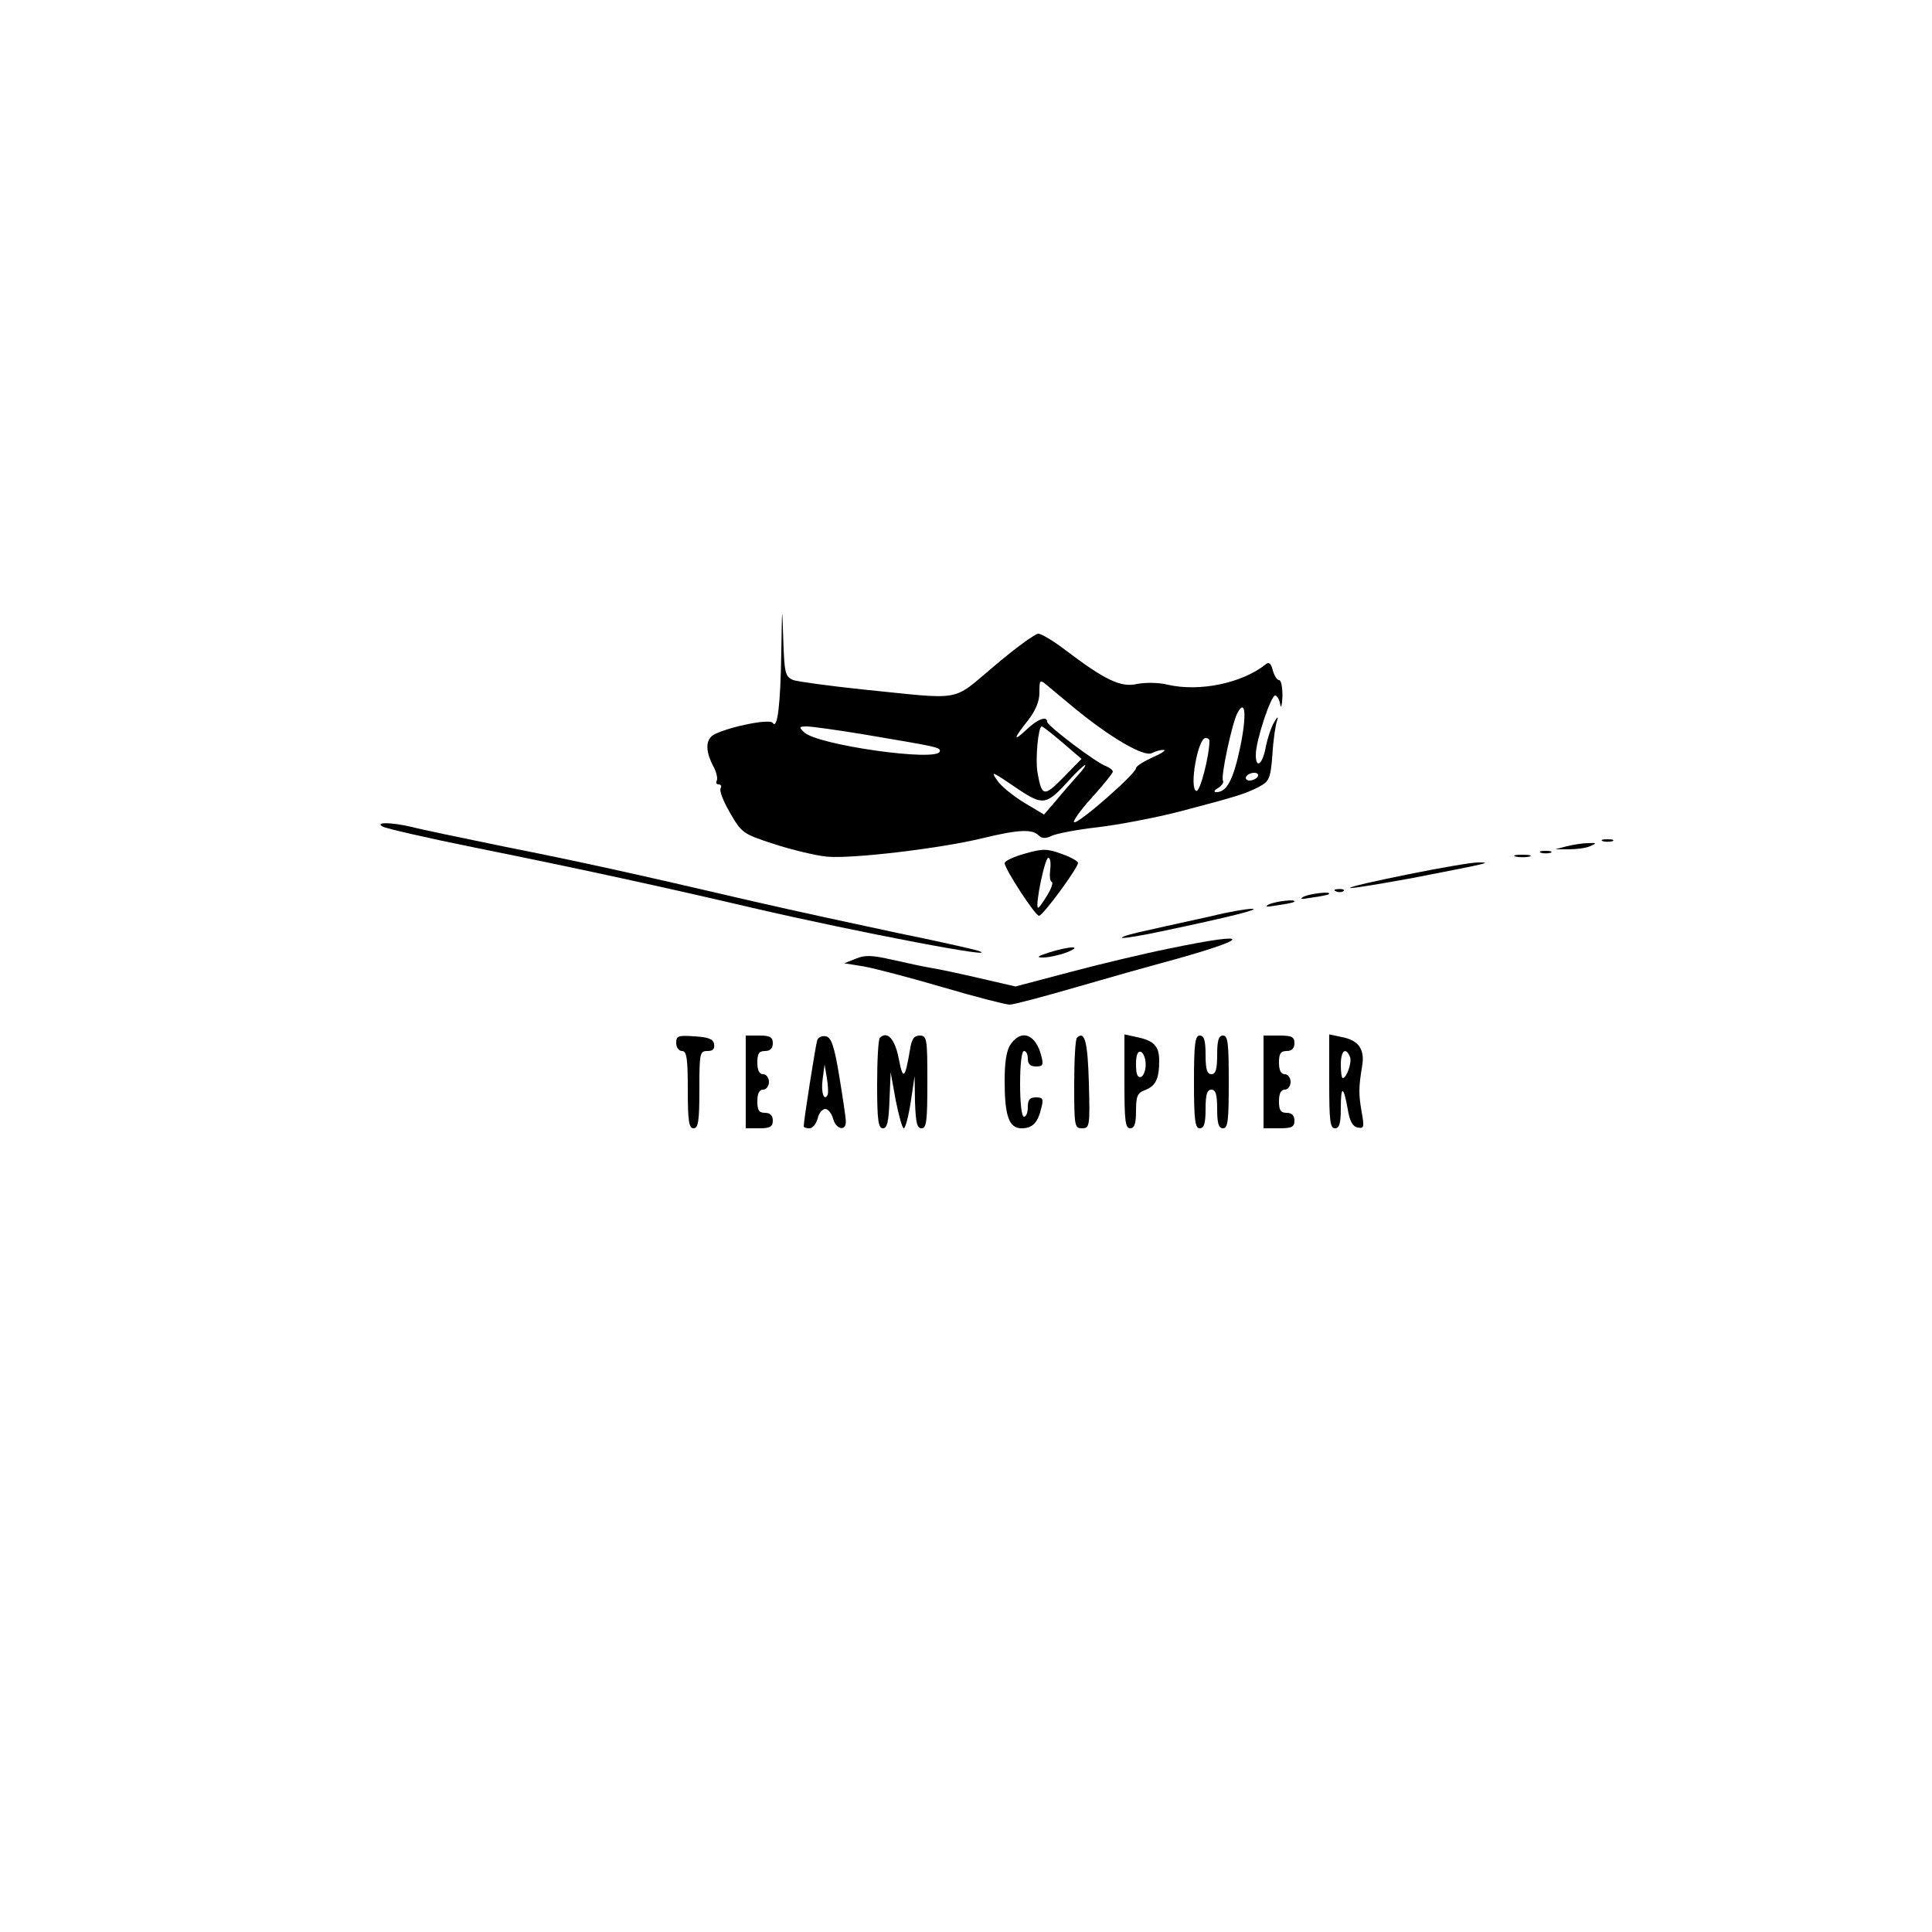 <?xml version="1.0" standalone="no"?>
<!DOCTYPE svg PUBLIC "-//W3C//DTD SVG 20010904//EN"
 "http://www.w3.org/TR/2001/REC-SVG-20010904/DTD/svg10.dtd">
<svg version="1.0" xmlns="http://www.w3.org/2000/svg"
 width="500pt" height="500pt" viewBox="0 0 500 500"
 preserveAspectRatio="xMidYMid meet">

<g transform="translate(0,500) scale(0.1,-0.1)"
fill="#000000" stroke="none">
<path d="M2022 3314 c-2 -137 -10 -203 -22 -185 -7 12 -114 -10 -152 -30 -22
-12 -23 -41 -3 -80 9 -16 13 -34 10 -39 -3 -6 -1 -10 5 -10 6 0 8 -5 5 -10 -4
-6 7 -34 24 -63 30 -52 33 -55 113 -81 46 -15 108 -30 138 -33 65 -6 293 21
404 48 91 22 127 24 144 7 8 -8 18 -9 34 -1 13 6 66 16 118 22 52 6 147 24
210 40 152 40 171 46 207 64 28 15 31 21 36 84 2 37 8 77 12 88 4 12 1 11 -8
-5 -8 -14 -17 -42 -21 -62 -8 -46 -26 -60 -26 -21 0 36 39 153 50 153 5 0 11
-10 13 -22 2 -13 5 -4 6 20 0 23 -3 42 -9 42 -5 0 -12 11 -16 25 -4 17 -10 23
-18 16 -61 -49 -171 -72 -254 -53 -24 6 -57 6 -79 2 -42 -10 -83 10 -185 87
-31 24 -63 43 -71 43 -8 0 -59 -37 -113 -83 -114 -95 -76 -88 -344 -61 -85 9
-165 20 -177 24 -21 9 -23 17 -26 107 -3 91 -3 88 -5 -33z m758 -146 c92 -76
181 -128 201 -117 10 5 24 9 31 8 7 0 -6 -9 -29 -19 -24 -11 -43 -23 -43 -28
0 -14 -148 -144 -160 -140 -5 1 15 30 45 63 30 33 55 64 55 68 0 4 -8 10 -17
14 -25 8 -153 105 -153 115 0 16 -25 7 -52 -19 -37 -35 -36 -25 2 22 20 26 30
49 30 73 0 32 1 34 18 20 9 -8 42 -35 72 -60z m430 -100 c-18 -86 -35 -118
-62 -118 -8 0 -6 5 5 11 9 6 15 14 12 19 -6 10 23 146 37 174 21 40 25 -3 8
-86z m-978 32 c195 -33 203 -34 200 -45 -7 -27 -318 17 -351 50 -14 13 -13 15
7 15 12 0 77 -9 144 -20z m518 -22 l49 -42 -47 -48 c-50 -51 -56 -50 -67 13
-6 34 2 119 11 119 3 0 27 -19 54 -42z m380 5 c0 -38 -24 -133 -34 -130 -19 7
4 137 24 137 6 0 10 -3 10 -7z m-341 -90 c-14 -16 -39 -44 -56 -65 l-31 -36
-52 31 c-29 18 -60 43 -69 57 -18 26 -17 26 58 -25 61 -40 70 -38 128 26 19
21 38 39 41 39 3 0 -5 -12 -19 -27z m466 -3 c-3 -5 -13 -10 -21 -10 -8 0 -12
5 -9 10 3 6 13 10 21 10 8 0 12 -4 9 -10z"/>
<path d="M990 2861 c8 -5 117 -30 241 -55 278 -56 492 -103 714 -155 271 -63
664 -138 585 -111 -14 4 -106 25 -205 45 -99 21 -265 57 -370 81 -326 76 -454
104 -655 144 -107 22 -213 44 -235 50 -51 12 -96 13 -75 1z"/>
<path d="M4148 2823 c6 -2 18 -2 25 0 6 3 1 5 -13 5 -14 0 -19 -2 -12 -5z"/>
<path d="M4055 2810 l-30 -8 35 0 c19 0 44 3 55 8 18 8 18 9 -5 8 -14 0 -38
-4 -55 -8z"/>
<path d="M2653 2791 c-29 -8 -53 -19 -53 -25 1 -16 79 -136 89 -136 10 0 101
124 101 137 0 4 -19 15 -42 23 -38 14 -50 14 -95 1z m65 -41 c-2 -16 -1 -31 4
-32 4 -2 -1 -18 -13 -37 -11 -18 -21 -32 -23 -30 -7 8 18 129 27 129 5 0 7
-13 5 -30z"/>
<path d="M3988 2793 c6 -2 18 -2 25 0 6 3 1 5 -13 5 -14 0 -19 -2 -12 -5z"/>
<path d="M3923 2783 c9 -2 25 -2 35 0 9 3 1 5 -18 5 -19 0 -27 -2 -17 -5z"/>
<path d="M3643 2737 c-84 -17 -151 -32 -149 -35 3 -2 76 10 163 26 206 40 203
40 168 40 -16 0 -99 -14 -182 -31z"/>
<path d="M3458 2693 c7 -3 16 -2 19 1 4 3 -2 6 -13 5 -11 0 -14 -3 -6 -6z"/>
<path d="M3375 2680 c-14 -7 -8 -8 20 -3 22 3 42 7 44 9 9 8 -45 2 -64 -6z"/>
<path d="M3285 2660 c-14 -7 -8 -8 20 -3 22 3 42 7 44 9 9 8 -45 2 -64 -6z"/>
<path d="M3135 2629 c-44 -10 -115 -25 -158 -35 -43 -9 -76 -18 -73 -21 2 -2
48 5 103 17 172 36 259 58 233 58 -14 0 -61 -8 -105 -19z"/>
<path d="M3025 2545 c-60 -12 -174 -39 -253 -60 l-144 -38 -91 21 c-51 12
-108 24 -127 27 -19 3 -64 13 -100 21 -53 12 -71 13 -95 3 l-30 -12 50 -8 c28
-5 120 -29 205 -54 85 -25 163 -45 173 -45 10 0 89 21 175 46 86 25 182 52
212 60 241 65 255 87 25 39z"/>
<path d="M2715 2535 c-31 -10 -34 -13 -15 -13 14 0 41 6 60 13 46 18 9 17 -45
0z"/>
<path d="M1750 2301 c0 -12 7 -21 15 -21 12 0 15 -18 15 -100 0 -82 3 -100 15
-100 12 0 15 18 15 100 0 95 1 100 21 100 14 0 19 5 17 18 -2 13 -15 18 -51
20 -42 3 -47 1 -47 -17z"/>
<path d="M1930 2200 l0 -120 35 0 c28 0 35 4 35 20 0 13 -7 20 -20 20 -16 0
-20 7 -20 30 0 20 5 30 15 30 8 0 15 9 15 20 0 11 -7 20 -15 20 -10 0 -15 10
-15 30 0 23 4 30 20 30 13 0 20 7 20 20 0 16 -7 20 -35 20 l-35 0 0 -120z"/>
<path d="M2115 2308 c-4 -11 -35 -208 -35 -223 0 -3 7 -5 15 -5 8 0 17 11 21
25 3 14 12 25 20 25 7 0 16 -11 20 -25 7 -28 34 -34 33 -7 0 9 -8 62 -17 117
-13 79 -21 101 -35 103 -9 2 -19 -2 -22 -10z m27 -141 c-9 -19 -18 6 -13 40
l5 38 6 -35 c3 -19 4 -38 2 -43z"/>
<path d="M2277 2314 c-4 -4 -7 -58 -7 -121 0 -92 3 -113 15 -113 11 0 15 17
17 73 l3 72 13 -72 c8 -40 17 -73 21 -73 4 0 12 30 18 68 l10 67 1 -67 c2 -53
5 -68 17 -68 13 0 15 20 15 120 0 112 -1 120 -20 120 -14 0 -21 -9 -25 -37
-13 -76 -18 -80 -29 -23 -10 52 -30 73 -49 54z"/>
<path d="M2616 2298 c-11 -15 -16 -45 -16 -95 0 -91 11 -123 44 -123 28 0 42
14 51 53 6 23 4 27 -14 27 -16 0 -21 -6 -21 -25 0 -14 -4 -25 -10 -25 -6 0
-10 35 -10 85 0 50 4 85 10 85 6 0 10 -9 10 -20 0 -14 7 -20 21 -20 18 0 20 4
14 27 -14 56 -51 71 -79 31z"/>
<path d="M2787 2314 c-4 -4 -7 -58 -7 -121 0 -107 1 -113 20 -113 20 0 21 5
18 117 -3 108 -11 137 -31 117z"/>
<path d="M2910 2201 c0 -101 2 -121 15 -121 11 0 15 12 15 45 0 39 4 47 24 54
27 11 36 29 36 76 0 38 -14 52 -58 61 l-32 7 0 -122z m55 44 c0 -16 -6 -30
-12 -32 -9 -3 -13 7 -13 32 0 25 4 35 13 33 6 -3 12 -17 12 -33z"/>
<path d="M3090 2200 c0 -100 3 -120 15 -120 11 0 15 12 15 50 0 38 4 50 15 50
11 0 15 -12 15 -50 0 -38 4 -50 15 -50 13 0 15 20 15 120 0 100 -2 120 -15
120 -11 0 -15 -12 -15 -50 0 -38 -4 -50 -15 -50 -11 0 -15 12 -15 50 0 38 -4
50 -15 50 -12 0 -15 -20 -15 -120z"/>
<path d="M3270 2200 l0 -120 40 0 c33 0 40 3 40 20 0 13 -7 20 -20 20 -16 0
-20 7 -20 30 0 20 5 30 15 30 8 0 15 9 15 20 0 11 -7 20 -15 20 -10 0 -15 10
-15 30 0 23 4 30 20 30 13 0 20 7 20 20 0 17 -7 20 -40 20 l-40 0 0 -120z"/>
<path d="M3440 2201 c0 -101 2 -121 15 -121 11 0 15 12 15 52 0 60 7 59 18 -3
5 -31 13 -45 26 -47 16 -3 17 1 10 40 -8 46 -8 63 1 118 8 44 -9 68 -52 76
l-33 7 0 -122z m54 63 c5 -14 -9 -54 -19 -54 -3 0 -5 16 -5 35 0 36 13 47 24
19z"/>
</g>
</svg>
